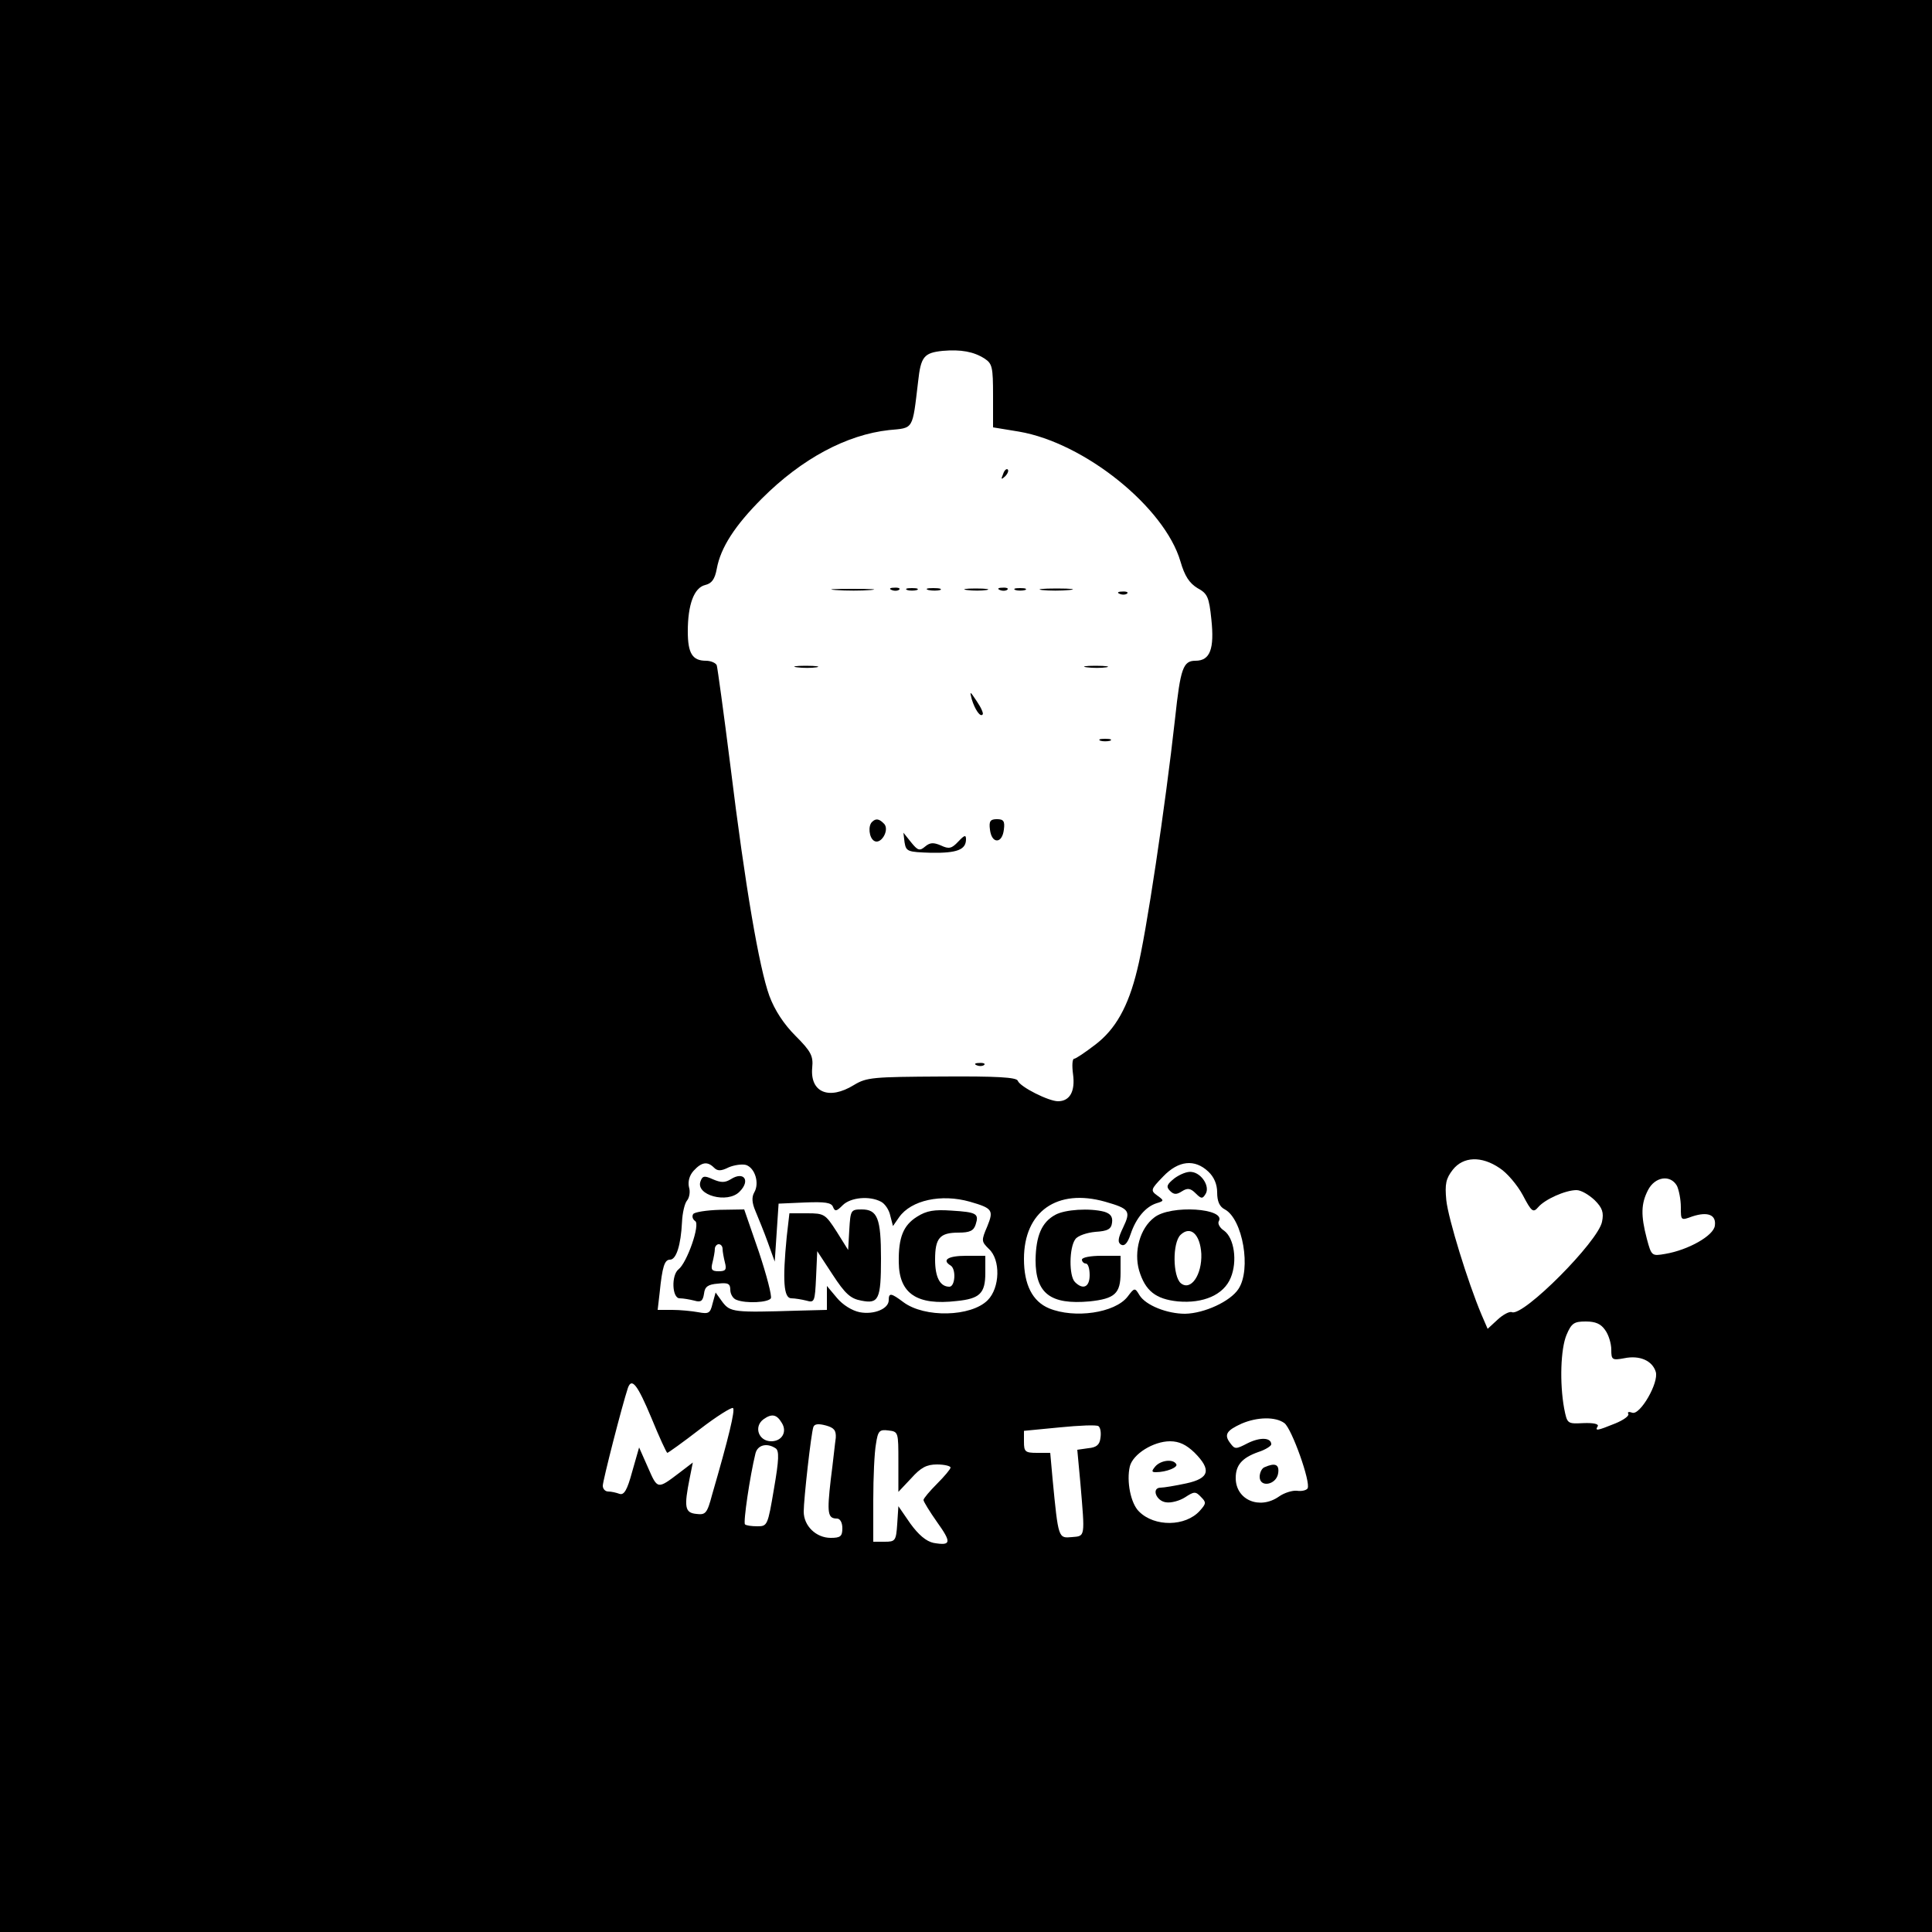 <?xml version="1.0" standalone="no"?>
<!DOCTYPE svg PUBLIC "-//W3C//DTD SVG 20010904//EN"
 "http://www.w3.org/TR/2001/REC-SVG-20010904/DTD/svg10.dtd">
<svg version="1.0" xmlns="http://www.w3.org/2000/svg"
 width="500pt" height="500pt" viewBox="0 0 500 500"
 preserveAspectRatio="xMidYMid meet">

<g transform="translate(0,500) scale(0.1,-0.1)"
fill="#000000" stroke="none">
<path d="M0 2500 l0 -2500 2500 0 2500 0 0 2500 0 2500 -2500 0 -2500 0 0
-2500z m2548 1572 c20 -13 22 -22 22 -96 l0 -82 67 -11 c170 -29 377 -196 418
-336 11 -38 23 -56 44 -69 26 -14 30 -23 36 -81 8 -76 -3 -107 -41 -107 -32 0
-39 -19 -53 -150 -25 -225 -75 -560 -98 -650 -23 -95 -56 -154 -109 -194 -26
-20 -50 -36 -54 -36 -5 0 -6 -18 -3 -40 6 -44 -8 -70 -39 -70 -24 0 -98 37
-104 53 -3 9 -55 12 -197 11 -178 -1 -194 -2 -227 -22 -65 -40 -114 -19 -108
45 3 30 -3 42 -43 82 -30 30 -54 66 -68 104 -26 72 -62 279 -101 597 -17 135
-33 251 -35 258 -2 6 -15 12 -28 12 -35 0 -47 19 -47 76 0 69 16 113 45 120
17 4 25 15 30 42 10 55 47 112 117 182 103 103 219 165 329 177 64 6 60 -1 75
125 7 65 15 75 64 80 47 4 80 -2 108 -20z m1333 -2095 c19 -12 46 -44 60 -70
23 -44 27 -46 40 -31 17 20 70 44 99 44 12 0 32 -12 47 -26 20 -20 24 -32 19
-56 -10 -51 -203 -245 -233 -234 -6 3 -23 -6 -37 -19 l-26 -24 -16 37 c-35 83
-86 248 -91 296 -4 42 -1 56 17 79 27 34 74 36 121 4z m-2033 1 c9 -9 18 -9
38 1 14 6 35 9 45 6 23 -8 35 -47 21 -71 -7 -12 -6 -27 3 -48 7 -17 22 -53 32
-81 l18 -50 5 75 5 75 68 3 c52 2 69 0 73 -12 5 -12 9 -11 25 5 20 20 69 25
99 9 10 -5 21 -21 24 -36 l7 -27 16 23 c31 44 109 61 183 40 59 -17 62 -22 45
-64 -16 -37 -15 -39 4 -58 31 -28 29 -101 -3 -133 -43 -43 -163 -46 -218 -5
-32 24 -38 25 -38 5 0 -22 -38 -38 -75 -31 -20 4 -44 19 -59 37 l-26 31 0 -31
0 -31 -77 -2 c-163 -5 -173 -4 -193 22 l-18 25 -8 -29 c-6 -25 -10 -27 -37
-22 -16 3 -47 6 -67 6 l-38 0 5 43 c7 70 13 87 27 87 16 0 28 37 31 97 1 24 7
49 13 56 6 7 9 23 5 35 -3 14 1 30 12 42 21 23 36 25 53 8z m1279 -10 c15 -14
23 -33 23 -54 0 -23 6 -37 20 -44 46 -25 69 -155 35 -206 -21 -32 -88 -63
-138 -64 -47 0 -102 22 -118 48 -12 20 -13 20 -31 -4 -33 -42 -137 -57 -203
-30 -43 18 -65 61 -65 128 0 123 86 183 210 148 63 -18 67 -24 47 -66 -14 -29
-15 -39 -6 -45 9 -5 17 3 25 27 14 42 39 71 67 80 20 6 20 7 2 20 -18 13 -17
16 15 49 40 42 82 46 117 13z m1213 -37 c5 -11 10 -35 10 -55 0 -35 0 -35 30
-24 40 13 62 4 58 -24 -3 -26 -69 -63 -128 -73 -35 -6 -36 -6 -48 39 -16 61
-15 91 3 126 18 35 58 41 75 11z m-186 -373 c9 -12 16 -35 16 -51 0 -26 2 -28
34 -22 39 8 72 -6 81 -35 9 -28 -41 -114 -61 -106 -8 3 -13 2 -10 -3 3 -5 -12
-16 -34 -25 -47 -19 -53 -20 -45 -7 3 6 -12 9 -37 8 -42 -2 -42 -2 -50 38 -12
66 -9 154 6 190 13 31 20 35 50 35 25 0 39 -6 50 -22z m-2468 -228 c20 -49 39
-90 41 -90 2 0 40 27 84 61 44 34 83 58 86 55 6 -5 -11 -76 -54 -224 -13 -49
-17 -53 -41 -50 -30 3 -32 18 -17 93 l8 40 -34 -26 c-58 -44 -57 -44 -82 13
l-23 52 -18 -63 c-13 -48 -21 -61 -33 -57 -8 3 -21 6 -29 6 -8 0 -14 7 -14 15
0 13 50 208 65 253 10 28 25 8 61 -78z m337 -12 c15 -23 1 -48 -27 -48 -33 0
-46 38 -20 57 21 15 34 13 47 -9z m1301 -1 c19 -14 69 -154 60 -169 -3 -5 -16
-8 -28 -6 -11 1 -32 -5 -46 -15 -50 -35 -112 -9 -112 48 0 33 16 52 58 67 19
6 34 16 34 20 0 18 -29 19 -61 3 -31 -16 -33 -16 -45 0 -17 22 -10 33 30 51
40 17 87 18 110 1z m-1161 -38 c-2 -13 -7 -62 -13 -108 -10 -87 -8 -101 16
-101 8 0 14 -10 14 -25 0 -21 -5 -25 -30 -25 -38 0 -70 31 -70 68 0 32 19 202
25 219 3 8 13 9 32 4 22 -6 27 -13 26 -32z m685 0 c-2 -18 -10 -25 -32 -27
l-28 -4 8 -86 c12 -142 13 -137 -22 -140 -35 -3 -35 -5 -50 151 l-6 67 -34 0
c-31 0 -34 3 -34 29 l0 28 93 9 c50 5 96 7 100 3 5 -4 7 -17 5 -30z m-523 -62
l0 -78 33 35 c25 28 40 36 67 36 19 0 35 -4 35 -8 0 -4 -16 -23 -35 -42 -19
-19 -35 -38 -35 -42 0 -4 16 -30 35 -57 38 -53 37 -62 -9 -54 -19 4 -39 21
-60 50 l-31 45 -3 -46 c-3 -44 -5 -46 -33 -46 l-29 0 0 108 c0 59 3 124 7 145
5 34 9 38 32 35 26 -3 26 -4 26 -81z m766 24 c45 -45 39 -67 -21 -80 -28 -6
-58 -11 -66 -11 -25 0 -12 -35 14 -38 13 -2 35 4 49 13 23 15 27 16 41 1 14
-14 14 -17 -3 -36 -37 -41 -117 -42 -157 -2 -22 21 -33 79 -24 117 8 32 61 65
104 65 24 0 42 -9 63 -29z m-1084 11 c10 -6 9 -30 -4 -105 -16 -95 -17 -97
-43 -97 -15 0 -29 2 -32 5 -5 5 13 126 27 183 5 22 29 29 52 14z"/>
<path d="M2596 3773 c-6 -14 -5 -15 5 -6 7 7 10 15 7 18 -3 3 -9 -2 -12 -12z"/>
<path d="M2163 3473 c26 -2 67 -2 90 0 23 2 2 3 -48 3 -49 0 -68 -1 -42 -3z"/>
<path d="M2308 3473 c7 -3 16 -2 19 1 4 3 -2 6 -13 5 -11 0 -14 -3 -6 -6z"/>
<path d="M2348 3473 c6 -2 18 -2 25 0 6 3 1 5 -13 5 -14 0 -19 -2 -12 -5z"/>
<path d="M2403 3473 c9 -2 23 -2 30 0 6 3 -1 5 -18 5 -16 0 -22 -2 -12 -5z"/>
<path d="M2503 3473 c15 -2 37 -2 50 0 12 2 0 4 -28 4 -27 0 -38 -2 -22 -4z"/>
<path d="M2588 3473 c7 -3 16 -2 19 1 4 3 -2 6 -13 5 -11 0 -14 -3 -6 -6z"/>
<path d="M2628 3473 c6 -2 18 -2 25 0 6 3 1 5 -13 5 -14 0 -19 -2 -12 -5z"/>
<path d="M2697 3473 c18 -2 50 -2 70 0 21 2 7 4 -32 4 -38 0 -55 -2 -38 -4z"/>
<path d="M2898 3463 c7 -3 16 -2 19 1 4 3 -2 6 -13 5 -11 0 -14 -3 -6 -6z"/>
<path d="M2063 3273 c15 -2 37 -2 50 0 12 2 0 4 -28 4 -27 0 -38 -2 -22 -4z"/>
<path d="M2813 3273 c15 -2 37 -2 50 0 12 2 0 4 -28 4 -27 0 -38 -2 -22 -4z"/>
<path d="M2515 3190 c8 -26 22 -47 28 -39 3 2 -4 18 -15 34 -18 27 -19 28 -13
5z"/>
<path d="M2848 3083 c6 -2 18 -2 25 0 6 3 1 5 -13 5 -14 0 -19 -2 -12 -5z"/>
<path d="M2257 2873 c-11 -10 -8 -41 5 -49 17 -11 40 26 27 43 -13 14 -22 16
-32 6z"/>
<path d="M2562 2853 c2 -17 9 -28 18 -28 9 0 16 11 18 28 3 22 -1 27 -18 27
-17 0 -21 -5 -18 -27z"/>
<path d="M2341 2820 c4 -24 8 -25 69 -27 67 -1 90 8 90 35 0 12 -4 11 -20 -6
-17 -18 -24 -20 -45 -10 -19 8 -28 8 -41 -3 -14 -12 -19 -10 -36 11 l-20 25 3
-25z"/>
<path d="M2528 2243 c7 -3 16 -2 19 1 4 3 -2 6 -13 5 -11 0 -14 -3 -6 -6z"/>
<path d="M1813 1943 c-14 -36 70 -59 101 -27 29 29 11 54 -23 32 -15 -9 -25
-9 -46 0 -22 10 -27 9 -32 -5z"/>
<path d="M1794 1858 c-4 -6 -1 -14 5 -18 14 -8 -21 -108 -43 -125 -19 -15 -17
-75 3 -75 9 0 26 -3 38 -6 17 -5 22 -1 25 18 2 18 10 24 36 26 26 3 32 0 32
-16 0 -11 7 -23 16 -26 25 -10 82 -7 89 4 3 6 -11 60 -31 120 l-38 110 -63 -1
c-35 -1 -66 -6 -69 -11z m76 -90 c0 -7 3 -23 6 -35 5 -19 2 -23 -16 -23 -18 0
-21 4 -16 23 3 12 6 28 6 35 0 6 5 12 10 12 6 0 10 -6 10 -12z"/>
<path d="M2198 1818 l-3 -53 -30 48 c-29 45 -32 47 -76 47 l-46 0 -7 -61 c-11
-113 -8 -159 12 -159 9 0 27 -3 39 -6 21 -6 22 -3 25 61 l3 67 40 -61 c32 -49
46 -62 74 -67 45 -9 51 3 51 109 0 104 -9 127 -50 127 -28 0 -29 -2 -32 -52z"/>
<path d="M2373 1851 c-35 -22 -48 -53 -47 -118 1 -81 47 -112 150 -100 60 6
74 20 74 73 l0 44 -50 0 c-47 0 -63 -11 -40 -25 15 -9 12 -55 -3 -55 -24 0
-37 24 -37 70 0 56 12 70 61 70 29 0 39 5 44 21 9 28 3 32 -63 36 -44 3 -64 0
-89 -16z"/>
<path d="M3040 1951 c-20 -16 -23 -22 -12 -33 10 -10 17 -10 31 -1 14 9 22 8
35 -5 15 -15 18 -15 26 -2 12 19 -10 54 -36 57 -11 2 -30 -6 -44 -16z"/>
<path d="M2731 1856 c-35 -19 -50 -54 -51 -117 0 -87 39 -116 140 -107 65 7
80 20 80 74 l0 44 -50 0 c-27 0 -50 -4 -50 -10 0 -5 5 -10 10 -10 6 0 10 -13
10 -30 0 -31 -17 -39 -38 -18 -16 16 -15 90 1 111 6 9 30 17 52 19 32 2 41 7
43 24 2 15 -4 23 -20 28 -38 10 -102 6 -127 -8z"/>
<path d="M2987 1849 c-37 -28 -53 -88 -39 -137 16 -53 43 -74 100 -80 66 -6
119 17 137 61 18 43 9 103 -17 122 -11 7 -17 18 -14 24 21 34 -125 44 -167 10z
m122 -94 c2 -54 -27 -97 -53 -76 -21 18 -22 104 -1 125 26 25 51 2 54 -49z"/>
<path d="M3273 1203 c-7 -2 -13 -14 -13 -25 0 -29 44 -21 48 10 3 22 -8 27
-35 15z"/>
<path d="M2990 1205 c-10 -12 -10 -15 1 -15 28 0 59 13 53 21 -8 14 -40 10
-54 -6z"/>
</g>
</svg>
